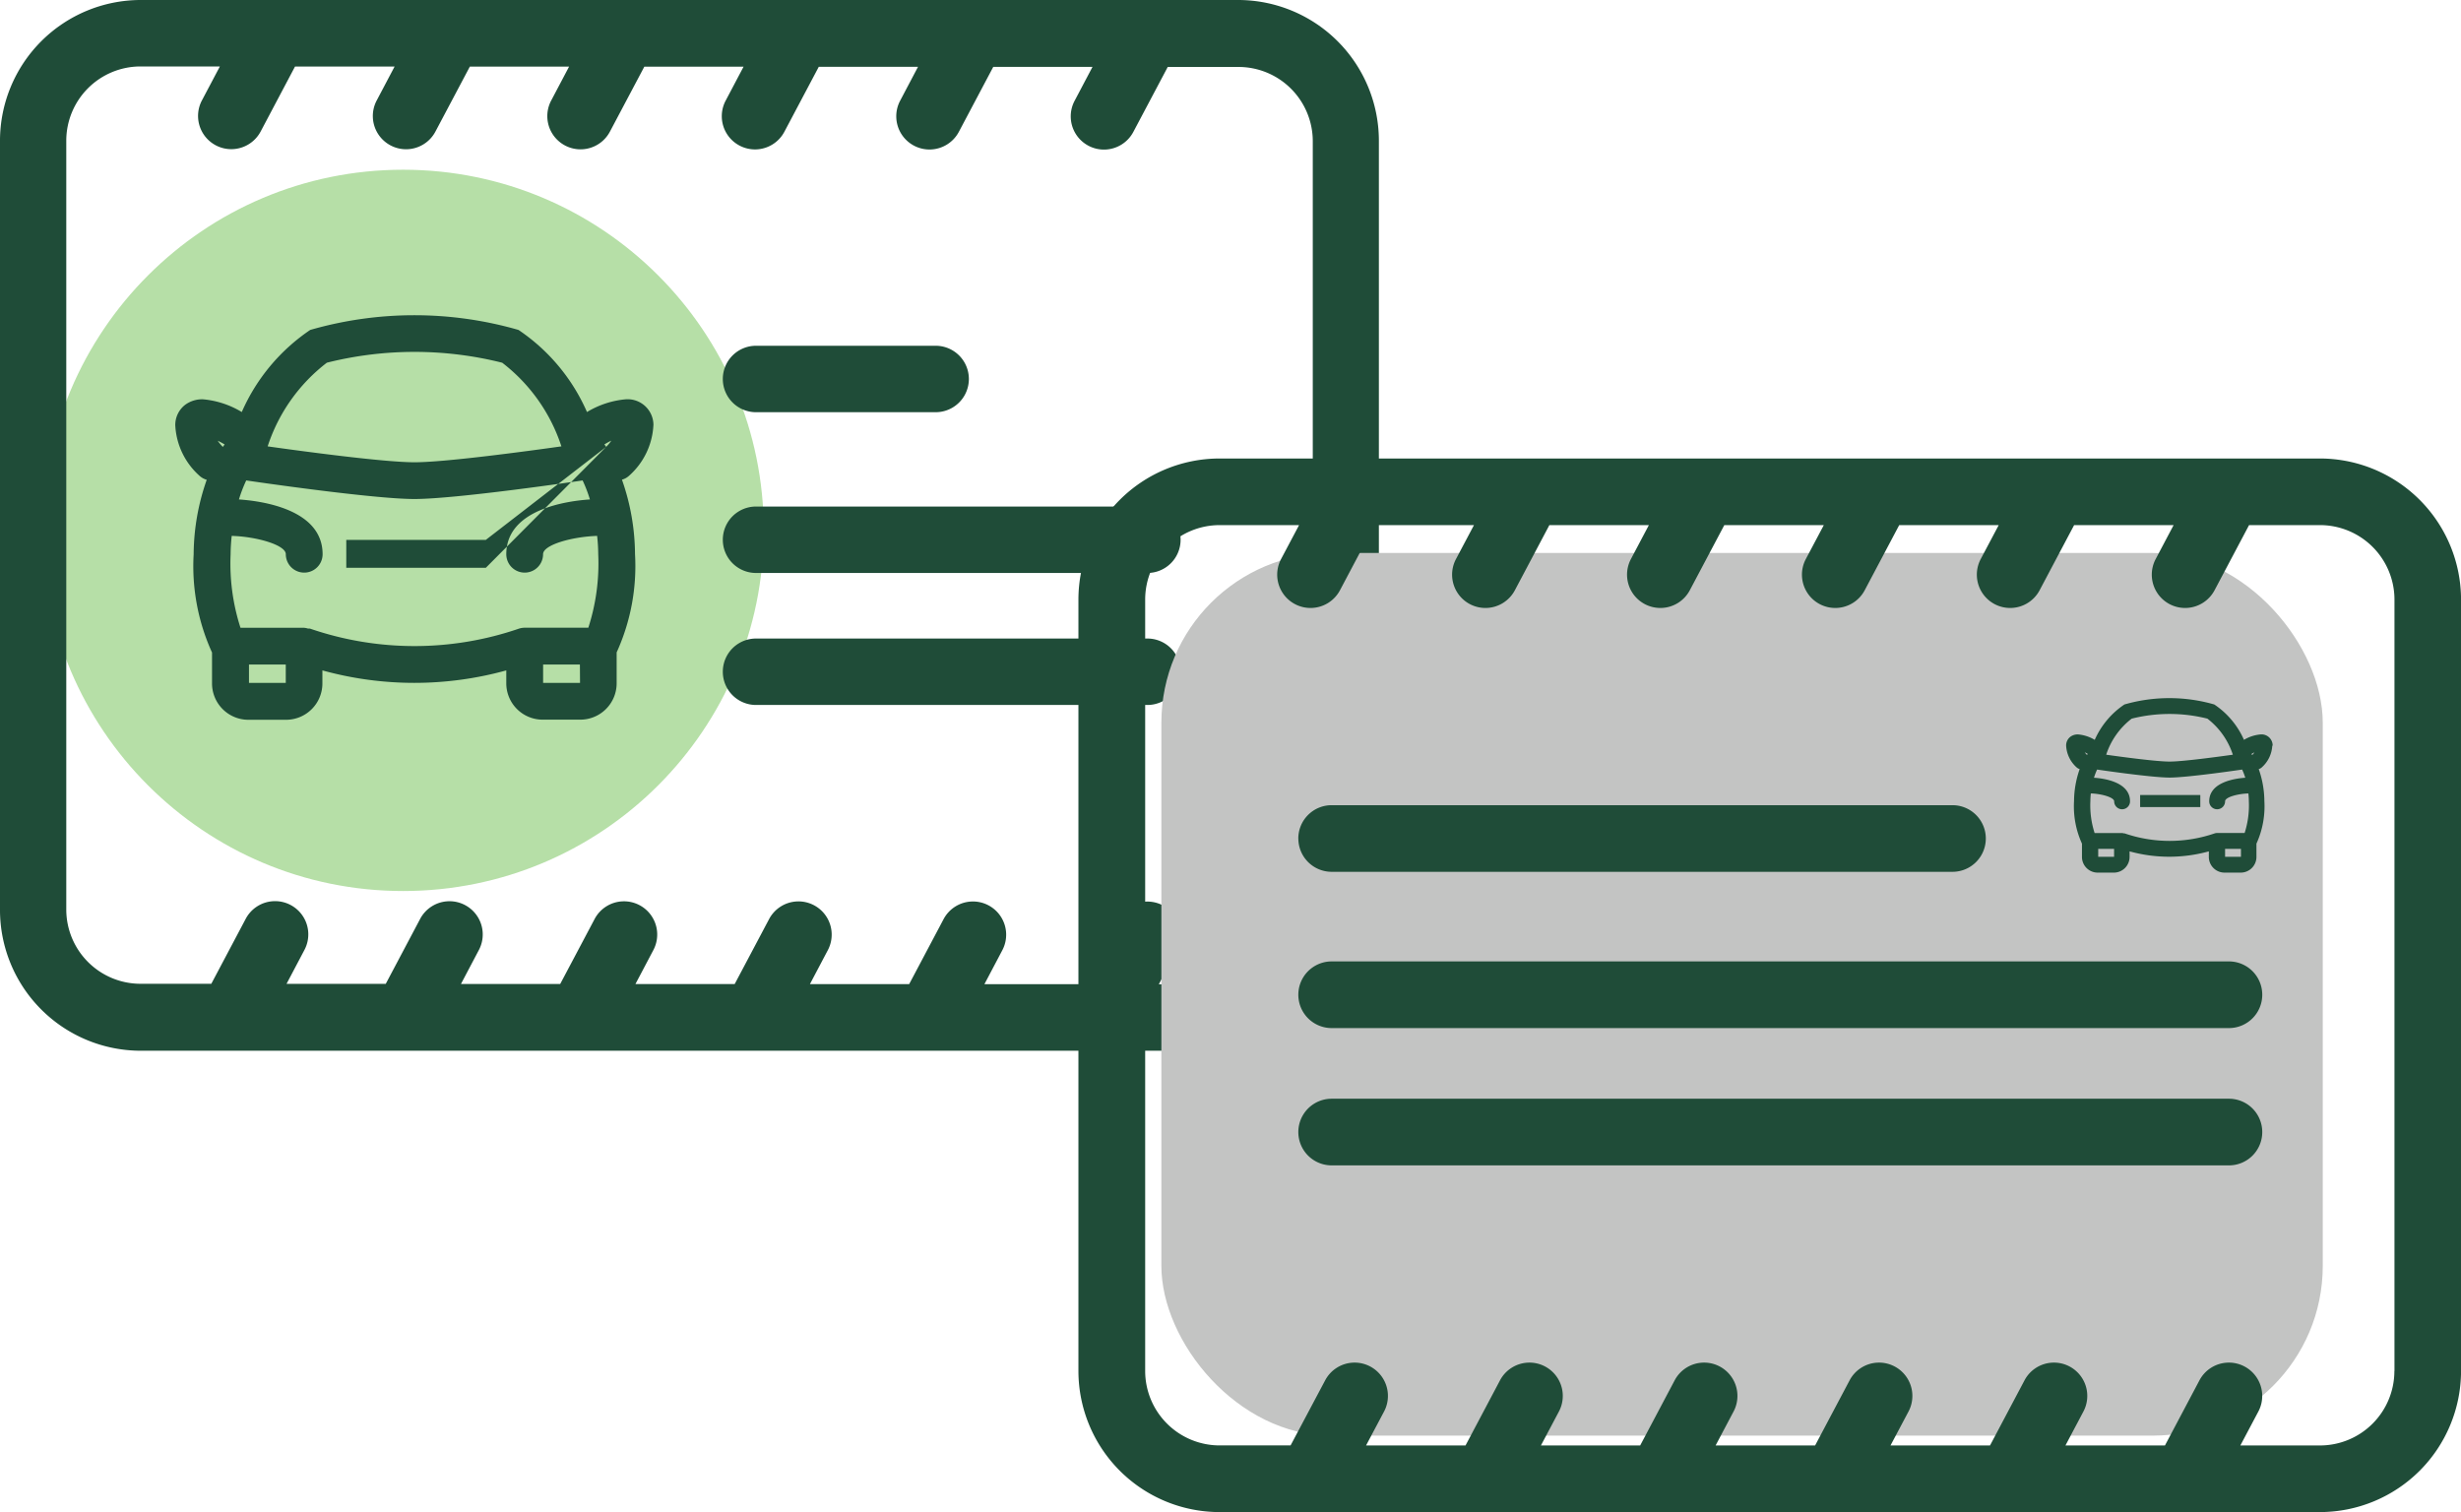 <svg xmlns="http://www.w3.org/2000/svg" width="58" height="35.637" viewBox="0 0 58 35.637">
  <g id="icono_documentos" data-name="icono documentos" transform="translate(-632 -1000)">
    <g id="Grupo_2229" data-name="Grupo 2229" transform="translate(632 1000)">
      <circle id="Elipse_42" data-name="Elipse 42" cx="8.5" cy="8.5" r="8.5" transform="translate(1 4)" fill="#67bc47" opacity="0.48"/>
      <g id="Grupo_1295" data-name="Grupo 1295">
        <path id="Trazado_1893" data-name="Trazado 1893" d="M838.035,298.932a.783.783,0,0,1,.783-.783h4.233a.783.783,0,1,1,0,1.566h-4.233a.783.783,0,0,1-.783-.783ZM850.181,290H824.315A3.319,3.319,0,0,0,821,293.315v18.134a3.319,3.319,0,0,0,3.315,3.315h25.866a3.319,3.319,0,0,0,3.316-3.315V293.315A3.319,3.319,0,0,0,850.181,290Zm1.749,21.449a1.751,1.751,0,0,1-1.749,1.749h-1.87l.422-.8a.783.783,0,1,0-1.384-.733l-.811,1.531H844.2l.422-.8a.783.783,0,1,0-1.384-.733l-.811,1.531h-2.339l.422-.8a.783.783,0,1,0-1.384-.733l-.811,1.531h-2.339l.422-.8a.783.783,0,1,0-1.384-.733l-.811,1.531h-2.339l.422-.8a.783.783,0,1,0-1.384-.733l-.811,1.531h-2.338l.422-.8a.783.783,0,1,0-1.384-.733l-.811,1.531h-1.669a1.751,1.751,0,0,1-1.749-1.749V293.315a1.751,1.751,0,0,1,1.749-1.749h1.871l-.423.8a.783.783,0,0,0,1.384.733l.81-1.531H830.3l-.422.8a.783.783,0,0,0,1.384.733l.811-1.531h2.339l-.422.8a.783.783,0,0,0,1.384.733l.811-1.531h2.339l-.422.8a.783.783,0,0,0,1.384.733l.811-1.531h2.339l-.422.8a.783.783,0,0,0,1.384.733l.811-1.531h2.339l-.422.8a.783.783,0,0,0,1.384.733l.811-1.531h1.669a1.751,1.751,0,0,1,1.749,1.749v18.134Zm-3.106-5.617a.783.783,0,0,1-.783.783h-9.223a.783.783,0,1,1,0-1.566h9.223a.783.783,0,0,1,.783.783Zm0-3.111a.783.783,0,0,1-.783.783h-9.223a.783.783,0,1,1,0-1.566h9.223a.783.783,0,0,1,.783.783Zm0,0M836.4,300.026a.609.609,0,0,0-.655-.615,2.123,2.123,0,0,0-.911.3,4.508,4.508,0,0,0-1.614-1.935,8.865,8.865,0,0,0-4.909,0,4.524,4.524,0,0,0-1.613,1.935,2.129,2.129,0,0,0-.912-.3.677.677,0,0,0-.42.128.6.6,0,0,0-.235.487,1.707,1.707,0,0,0,.585,1.2.438.438,0,0,0,.156.082,5.364,5.364,0,0,0-.308,1.755,4.911,4.911,0,0,0,.433,2.316v.718a.857.857,0,0,0,.867.867h.867a.857.857,0,0,0,.867-.867V305.8a8.135,8.135,0,0,0,4.334,0v.294a.857.857,0,0,0,.867.867h.867a.857.857,0,0,0,.867-.867v-.718a4.909,4.909,0,0,0,.433-2.316,5.367,5.367,0,0,0-.308-1.755.408.408,0,0,0,.156-.082,1.706,1.706,0,0,0,.585-1.2Zm-7.7-1.477a8.493,8.493,0,0,1,4.136,0,4.08,4.08,0,0,1,1.395,1.971c-.815.115-2.741.375-3.461.375s-2.647-.26-3.462-.375a4.075,4.075,0,0,1,1.393-1.97Zm-2.448,1.984a.989.989,0,0,1-.121-.146,1.838,1.838,0,0,1,.163.088c-.014.02-.029.038-.043.059Zm1.483,5.561h-.867v-.433h.867Zm6.935,0H833.8v-.433h.867Zm.2-1.3h-1.5a.471.471,0,0,0-.137.021,7.581,7.581,0,0,1-4.928,0,.389.389,0,0,0-.044,0,.408.408,0,0,0-.093-.019h-1.5a4.928,4.928,0,0,1-.233-1.733,4.187,4.187,0,0,1,.026-.433c.582.016,1.275.213,1.275.432a.433.433,0,1,0,.867,0c0-1.059-1.43-1.254-1.972-1.291a3.351,3.351,0,0,1,.172-.448h0c.121.018,2.983.438,3.964.438s3.843-.419,3.964-.438h0a3.368,3.368,0,0,1,.172.448c-.542.036-1.971.232-1.971,1.291a.433.433,0,1,0,.867,0c0-.223.688-.413,1.274-.432a4.184,4.184,0,0,1,.026.432,4.924,4.924,0,0,1-.234,1.734Zm.416-4.262c-.014-.02-.028-.039-.042-.058.051-.031.106-.062.163-.088a.949.949,0,0,1-.121.146Zm0,0-2.836,2.85h-3.289v-.658h3.289Z" transform="translate(-821 -290)" fill="#1f4c38"/>
      </g>
    </g>
    <g id="Grupo_2230" data-name="Grupo 2230" transform="translate(657.416 1010.806)">
      <rect id="Rectángulo_1847" data-name="Rectángulo 1847" width="27.371" height="20.802" rx="4" transform="translate(1.955 2.227)" fill="#c3c4c3"/>
      <g id="Grupo_1296" data-name="Grupo 1296" transform="translate(0)">
        <path id="Trazado_1894" data-name="Trazado 1894" d="M826.182,551.956a.785.785,0,0,1,.785-.785H841.6a.785.785,0,0,1,0,1.57H826.968a.785.785,0,0,1-.785-.785ZM850.26,543H824.324A3.328,3.328,0,0,0,821,546.324v18.183a3.328,3.328,0,0,0,3.324,3.324H850.26a3.328,3.328,0,0,0,3.325-3.324V546.324A3.328,3.328,0,0,0,850.26,543Zm1.754,21.507a1.755,1.755,0,0,1-1.754,1.754h-1.876l.424-.8a.785.785,0,1,0-1.388-.735l-.813,1.535h-2.345l.423-.8a.785.785,0,1,0-1.388-.735l-.813,1.535h-2.345l.424-.8a.785.785,0,1,0-1.388-.735l-.813,1.535h-2.345l.423-.8a.785.785,0,1,0-1.388-.735l-.813,1.535H831.9l.424-.8a.785.785,0,1,0-1.388-.735l-.813,1.535h-2.344l.424-.8a.785.785,0,1,0-1.388-.735L826,566.26h-1.673a1.756,1.756,0,0,1-1.754-1.754V546.324a1.756,1.756,0,0,1,1.754-1.754H826.2l-.424.8a.785.785,0,0,0,1.388.735l.813-1.535h2.345l-.424.8a.785.785,0,0,0,1.388.735l.813-1.535h2.345l-.423.8a.785.785,0,0,0,1.388.735l.813-1.535h2.345l-.424.8a.785.785,0,0,0,1.388.735l.813-1.535h2.345l-.424.8a.785.785,0,0,0,1.388.735l.813-1.535h2.345l-.423.8a.785.785,0,0,0,1.388.735l.813-1.535h1.673a1.756,1.756,0,0,1,1.754,1.754v18.183Zm-3.114-5.632a.785.785,0,0,1-.785.785H826.968a.785.785,0,0,1,0-1.571h21.147a.785.785,0,0,1,.785.785Zm0-3.236a.785.785,0,0,1-.785.785H826.968a.785.785,0,1,1,0-1.571h21.147a.785.785,0,0,1,.785.785Zm0,.116" transform="translate(-821 -543)" fill="#1f4c38"/>
        <g id="Grupo_1296-2" data-name="Grupo 1296" transform="translate(23.286 5.647)">
          <path id="Trazado_1895" data-name="Trazado 1895" d="M1026.025,592.66a.262.262,0,0,0-.283-.265.916.916,0,0,0-.393.128,1.943,1.943,0,0,0-.7-.834,3.821,3.821,0,0,0-2.117,0,1.951,1.951,0,0,0-.7.834.918.918,0,0,0-.393-.128.292.292,0,0,0-.181.055.257.257,0,0,0-.1.21.735.735,0,0,0,.252.516.188.188,0,0,0,.067.036,2.315,2.315,0,0,0-.133.757,2.118,2.118,0,0,0,.187,1v.309a.37.37,0,0,0,.374.374h.374a.37.37,0,0,0,.374-.374v-.127a3.507,3.507,0,0,0,1.868,0v.127a.37.37,0,0,0,.374.374h.374a.37.37,0,0,0,.374-.374v-.309a2.117,2.117,0,0,0,.187-1,2.313,2.313,0,0,0-.133-.757.175.175,0,0,0,.067-.036.735.735,0,0,0,.252-.516Zm-3.321-.637a3.662,3.662,0,0,1,1.783,0,1.759,1.759,0,0,1,.6.85c-.351.049-1.182.162-1.492.162s-1.141-.112-1.493-.162a1.757,1.757,0,0,1,.6-.849Zm-1.055.856a.417.417,0,0,1-.052-.063c.025.012.048.025.07.038l-.018.025Zm.639,2.4h-.374v-.187h.374Zm2.99,0h-.374v-.187h.374Zm.086-.561h-.646a.207.207,0,0,0-.059.009,3.268,3.268,0,0,1-2.124,0,.144.144,0,0,0-.019,0,.173.173,0,0,0-.04-.008h-.647a2.123,2.123,0,0,1-.1-.747,1.81,1.81,0,0,1,.011-.186c.251.007.55.092.55.186a.187.187,0,1,0,.374,0c0-.457-.617-.541-.85-.556a1.438,1.438,0,0,1,.074-.193h0c.052.008,1.286.189,1.709.189s1.657-.181,1.709-.189h0a1.48,1.48,0,0,1,.074.193c-.234.016-.85.1-.85.556a.187.187,0,1,0,.374,0c0-.1.3-.178.549-.186a1.713,1.713,0,0,1,.011.186,2.121,2.121,0,0,1-.1.748Zm.179-1.837-.018-.025c.022-.013.046-.027.07-.038a.4.4,0,0,1-.052.063Zm0,0" transform="translate(-1021.166 -591.539)" fill="#1f4c38"/>
          <rect id="Rectángulo_1850" data-name="Rectángulo 1850" width="1.418" height="0.284" transform="translate(1.736 2.284)" fill="#1f4c38"/>
        </g>
      </g>
    </g>
  </g>
</svg>

